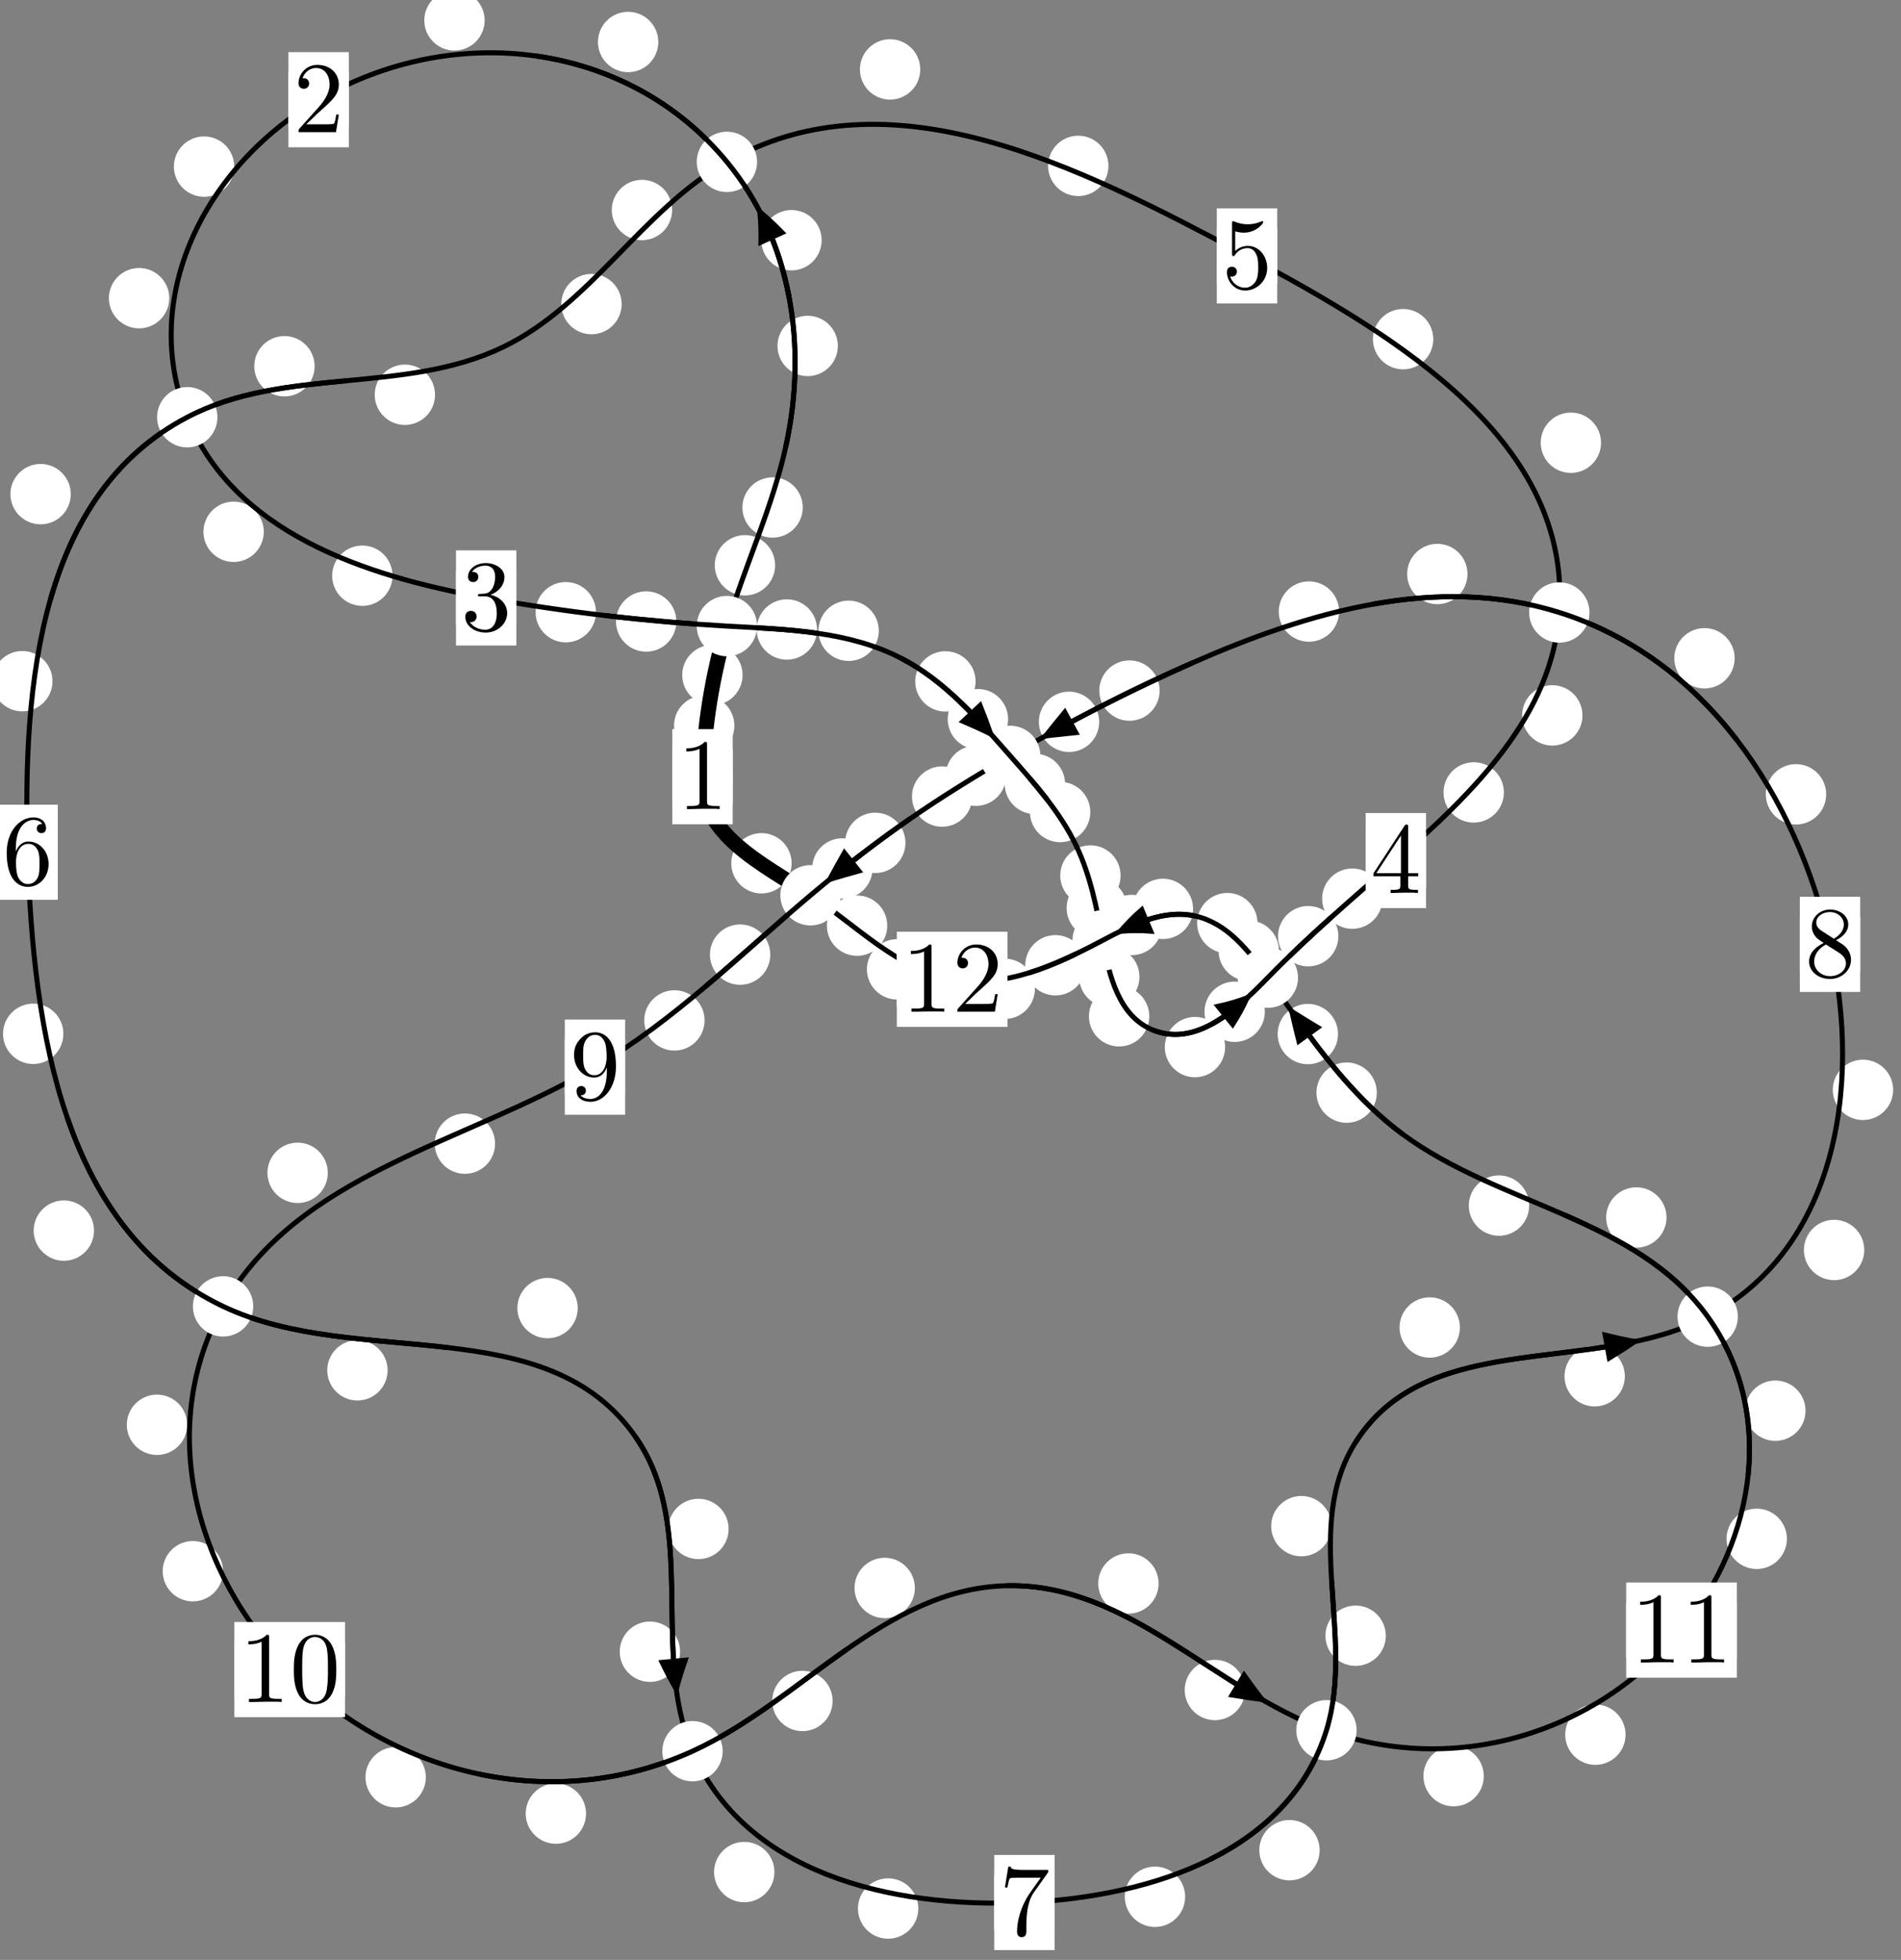 <?xml version="1.0"?>
<!-- Created by MetaPost 1.999 on 2021.07.06:0003 -->
<svg version="1.1" xmlns="http://www.w3.org/2000/svg" xmlns:xlink="http://www.w3.org/1999/xlink" width="188.293" height="194.082" viewBox="0 0 188.293 194.082">
<rect x="0" y="0" width="188.293" height="194.082" fill="#808080" stroke="none"/>
<!-- Original BoundingBox: -72.778107 -131.111343 115.514725 62.970749 -->
  <defs>
    <g transform="scale(0.01,0.01)" id="GLYPHcmr10_48">
      <path style="fill-rule: evenodd;" d="M460 -320C460 -400,455 -480,420 -554C374 -650,292 -666,250 -666C190 -666,117 -640,76 -547C44 -478,39 -400,39 -320C39 -245,43 -155,84 -79C127 2,200 22,249 22C303 22,379 1,423 -94C455 -163,460 -241,460 -320M249 -0C210 -0,151 -25,133 -121C122 -181,122 -273,122 -332C122 -396,122 -462,130 -516C149 -635,224 -644,249 -644C282 -644,348 -626,367 -527C377 -471,377 -395,377 -332C377 -257,377 -189,366 -125C351 -30,294 -0,249 -0"></path>
    </g>
    <g transform="scale(0.01,0.01)" id="GLYPHcmr10_49">
      <path style="fill-rule: evenodd;" d="M294 -640C294 -664,294 -666,271 -666C209 -602,121 -602,89 -602L89 -571C109 -571,168 -571,220 -597L220 -79C220 -43,217 -31,127 -31L95 -31L95 -0L257 -0L130 -3L217 -3L257 -3L297 -3L384 -3L419 -0L419 -31L387 -31C297 -31,294 -42,294 -79"></path>
    </g>
    <g transform="scale(0.01,0.01)" id="GLYPHcmr10_50">
      <path style="fill-rule: evenodd;" d="M127 -77L233 -180C389 -318,449 -372,449 -472C449 -586,359 -666,237 -666C124 -666,50 -574,50 -485C50 -429,100 -429,103 -429C120 -429,155 -441,155 -482C155 -508,137 -534,102 -534C94 -534,92 -534,89 -533C112 -598,166 -635,224 -635C315 -635,358 -554,358 -472C358 -392,308 -313,253 -251L61 -37C50 -26,50 -24,50 -0L421 -0L449 -174L424 -174C419 -144,412 -100,402 -85C395 -77,329 -77,307 -77"></path>
    </g>
    <g transform="scale(0.01,0.01)" id="GLYPHcmr10_51">
      <path style="fill-rule: evenodd;" d="M290 -352C372 -379,430 -449,430 -528C430 -610,342 -666,246 -666C145 -666,69 -606,69 -530C69 -497,91 -478,120 -478C151 -478,171 -500,171 -529C171 -579,124 -579,109 -579C140 -628,206 -641,242 -641C283 -641,338 -619,338 -529C338 -517,336 -459,310 -415C280 -367,246 -364,221 -363C213 -362,189 -360,182 -360C174 -359,167 -358,167 -348C167 -337,174 -337,191 -337L235 -337C317 -337,354 -269,354 -171C354 -35,285 -6,241 -6C198 -6,123 -23,88 -82C123 -77,154 -99,154 -137C154 -173,127 -193,98 -193C74 -193,42 -179,42 -135C42 -44,135 22,244 22C366 22,457 -69,457 -171C457 -253,394 -331,290 -352"></path>
    </g>
    <g transform="scale(0.01,0.01)" id="GLYPHcmr10_52">
      <path style="fill-rule: evenodd;" d="M294 -165L294 -78C294 -42,292 -31,218 -31L197 -31L197 -0L332 -0L238 -3L290 -3L332 -3L374 -3L427 -3L468 -0L468 -31L447 -31C373 -31,371 -42,371 -78L371 -165L471 -165L471 -196L371 -196L371 -651C371 -671,371 -677,355 -677C346 -677,343 -677,335 -665L28 -196L28 -165M300 -196L56 -196L300 -569"></path>
    </g>
    <g transform="scale(0.01,0.01)" id="GLYPHcmr10_53">
      <path style="fill-rule: evenodd;" d="M449 -201C449 -320,367 -420,259 -420C211 -420,168 -404,132 -369L132 -564C152 -558,185 -551,217 -551C340 -551,410 -642,410 -655C410 -661,407 -666,400 -666C399 -666,397 -666,392 -663C372 -654,323 -634,256 -634C216 -634,170 -641,123 -662C115 -665,113 -665,111 -665C101 -665,101 -657,101 -641L101 -345C101 -327,101 -319,115 -319C122 -319,124 -322,128 -328C139 -344,176 -398,257 -398C309 -398,334 -352,342 -334C358 -297,360 -258,360 -208C360 -173,360 -113,336 -71C312 -32,275 -6,229 -6C156 -6,99 -59,82 -118C85 -117,88 -116,99 -116C132 -116,149 -141,149 -165C149 -189,132 -214,99 -214C85 -214,50 -207,50 -161C50 -75,119 22,231 22C347 22,449 -74,449 -201"></path>
    </g>
    <g transform="scale(0.01,0.01)" id="GLYPHcmr10_54">
      <path style="fill-rule: evenodd;" d="M132 -328L132 -352C132 -605,256 -641,307 -641C331 -641,373 -635,395 -601C380 -601,340 -601,340 -556C340 -525,364 -510,386 -510C402 -510,432 -519,432 -558C432 -618,388 -666,305 -666C177 -666,42 -537,42 -316C42 -49,158 22,251 22C362 22,457 -72,457 -204C457 -331,368 -427,257 -427C189 -427,152 -376,132 -328M251 -6C188 -6,158 -66,152 -81C134 -128,134 -208,134 -226C134 -304,166 -404,256 -404C272 -404,318 -404,349 -342C367 -305,367 -254,367 -205C367 -157,367 -107,350 -71C320 -11,274 -6,251 -6"></path>
    </g>
    <g transform="scale(0.01,0.01)" id="GLYPHcmr10_55">
      <path style="fill-rule: evenodd;" d="M476 -609C485 -621,485 -623,485 -644L242 -644C120 -644,118 -657,114 -676L89 -676L56 -470L81 -470C84 -486,93 -549,106 -561C113 -567,191 -567,204 -567L411 -567C400 -551,321 -442,299 -409C209 -274,176 -135,176 -33C176 -23,176 22,222 22C268 22,268 -23,268 -33L268 -84C268 -139,271 -194,279 -248C283 -271,297 -357,341 -419"></path>
    </g>
    <g transform="scale(0.01,0.01)" id="GLYPHcmr10_56">
      <path style="fill-rule: evenodd;" d="M163 -457C117 -487,113 -521,113 -538C113 -599,178 -641,249 -641C322 -641,386 -589,386 -517C386 -460,347 -412,287 -377M309 -362C381 -399,430 -451,430 -517C430 -609,341 -666,250 -666C150 -666,69 -592,69 -499C69 -481,71 -436,113 -389C124 -377,161 -352,186 -335C128 -306,42 -250,42 -151C42 -45,144 22,249 22C362 22,457 -61,457 -168C457 -204,446 -249,408 -291C389 -312,373 -322,309 -362M209 -320L332 -242C360 -223,407 -193,407 -132C407 -58,332 -6,250 -6C164 -6,92 -68,92 -151C92 -209,124 -273,209 -320"></path>
    </g>
    <g transform="scale(0.01,0.01)" id="GLYPHcmr10_57">
      <path style="fill-rule: evenodd;" d="M367 -318L367 -286C367 -52,263 -6,205 -6C188 -6,134 -8,107 -42C151 -42,159 -71,159 -88C159 -119,135 -134,113 -134C97 -134,67 -125,67 -86C67 -19,121 22,206 22C335 22,457 -114,457 -329C457 -598,342 -666,253 -666C198 -666,149 -648,106 -603C65 -558,42 -516,42 -441C42 -316,130 -218,242 -218C303 -218,344 -260,367 -318M243 -241C227 -241,181 -241,150 -304C132 -341,132 -391,132 -440C132 -494,132 -541,153 -578C180 -628,218 -641,253 -641C299 -641,332 -607,349 -562C361 -530,365 -467,365 -421C365 -338,331 -241,243 -241"></path>
    </g>
  </defs>
  <path d="M72.738 71.86C72.738 71.067,72.423 70.307,71.863 69.746C71.302 69.186,70.542 68.871,69.749 68.871C68.957 68.871,68.196 69.186,67.636 69.746C67.076 70.307,66.761 71.067,66.761 71.86C66.761 72.652,67.076 73.413,67.636 73.973C68.196 74.534,68.957 74.848,69.749 74.848C70.542 74.848,71.302 74.534,71.863 73.973C72.423 73.413,72.738 72.652,72.738 71.86Z" style="fill: rgb(100%,100%,100%);stroke: none;"></path>
  <path d="M72.57 76.914C72.57 76.121,72.255 75.361,71.694 74.8C71.134 74.24,70.374 73.925,69.581 73.925C68.788 73.925,68.028 74.24,67.468 74.8C66.907 75.361,66.592 76.121,66.592 76.914C66.592 77.706,66.907 78.466,67.468 79.027C68.028 79.587,68.788 79.902,69.581 79.902C70.374 79.902,71.134 79.587,71.694 79.027C72.255 78.466,72.57 77.706,72.57 76.914Z" style="fill: rgb(100%,100%,100%);stroke: none;"></path>
  <path d="M76.775 55.978C76.775 55.186,76.46 54.425,75.899 53.865C75.339 53.305,74.579 52.99,73.786 52.99C72.993 52.99,72.233 53.305,71.673 53.865C71.112 54.425,70.797 55.186,70.797 55.978C70.797 56.771,71.112 57.531,71.673 58.092C72.233 58.652,72.993 58.967,73.786 58.967C74.579 58.967,75.339 58.652,75.899 58.092C76.46 57.531,76.775 56.771,76.775 55.978Z" style="fill: rgb(100%,100%,100%);stroke: none;"></path>
  <path d="M73.551 66.848C73.551 66.055,73.236 65.295,72.675 64.735C72.115 64.174,71.355 63.859,70.562 63.859C69.769 63.859,69.009 64.174,68.449 64.735C67.888 65.295,67.573 66.055,67.573 66.848C67.573 67.641,67.888 68.401,68.449 68.961C69.009 69.522,69.769 69.837,70.562 69.837C71.355 69.837,72.115 69.522,72.675 68.961C73.236 68.401,73.551 67.641,73.551 66.848Z" style="fill: rgb(100%,100%,100%);stroke: none;"></path>
  <path d="M82.988 34.258C82.988 33.465,82.673 32.705,82.113 32.144C81.552 31.584,80.792 31.269,79.999 31.269C79.207 31.269,78.447 31.584,77.886 32.144C77.326 32.705,77.011 33.465,77.011 34.258C77.011 35.05,77.326 35.81,77.886 36.371C78.447 36.931,79.207 37.246,79.999 37.246C80.792 37.246,81.552 36.931,82.113 36.371C82.673 35.81,82.988 35.05,82.988 34.258Z" style="fill: rgb(100%,100%,100%);stroke: none;"></path>
  <path d="M79.512 50.254C79.512 49.462,79.197 48.702,78.637 48.141C78.076 47.581,77.316 47.266,76.523 47.266C75.731 47.266,74.971 47.581,74.41 48.141C73.85 48.702,73.535 49.462,73.535 50.254C73.535 51.047,73.85 51.807,74.41 52.368C74.971 52.928,75.731 53.243,76.523 53.243C77.316 53.243,78.076 52.928,78.637 52.368C79.197 51.807,79.512 51.047,79.512 50.254Z" style="fill: rgb(100%,100%,100%);stroke: none;"></path>
  <path d="M65.204 4.159C65.204 3.366,64.889 2.606,64.329 2.046C63.768 1.485,63.008 1.17,62.215 1.17C61.423 1.17,60.662 1.485,60.102 2.046C59.541 2.606,59.226 3.366,59.226 4.159C59.226 4.952,59.541 5.712,60.102 6.272C60.662 6.833,61.423 7.148,62.215 7.148C63.008 7.148,63.768 6.833,64.329 6.272C64.889 5.712,65.204 4.952,65.204 4.159Z" style="fill: rgb(100%,100%,100%);stroke: none;"></path>
  <path d="M81.384 23.788C81.384 22.995,81.069 22.235,80.508 21.675C79.948 21.114,79.188 20.799,78.395 20.799C77.602 20.799,76.842 21.114,76.282 21.675C75.721 22.235,75.406 22.995,75.406 23.788C75.406 24.581,75.721 25.341,76.282 25.901C76.842 26.462,77.602 26.777,78.395 26.777C79.188 26.777,79.948 26.462,80.508 25.901C81.069 25.341,81.384 24.581,81.384 23.788Z" style="fill: rgb(100%,100%,100%);stroke: none;"></path>
  <path d="M23.202 16.498C23.202 15.706,22.887 14.945,22.326 14.385C21.766 13.824,21.006 13.51,20.213 13.51C19.42 13.51,18.66 13.824,18.1 14.385C17.539 14.945,17.224 15.706,17.224 16.498C17.224 17.291,17.539 18.051,18.1 18.612C18.66 19.172,19.42 19.487,20.213 19.487C21.006 19.487,21.766 19.172,22.326 18.612C22.887 18.051,23.202 17.291,23.202 16.498Z" style="fill: rgb(100%,100%,100%);stroke: none;"></path>
  <path d="M48.004 2.018C48.004 1.225,47.689 0.465,47.128 -0.095C46.568 -0.656,45.808 -0.971,45.015 -0.971C44.222 -0.971,43.462 -0.656,42.902 -0.095C42.341 0.465,42.026 1.225,42.026 2.018C42.026 2.811,42.341 3.571,42.902 4.131C43.462 4.692,44.222 5.007,45.015 5.007C45.808 5.007,46.568 4.692,47.128 4.131C47.689 3.571,48.004 2.811,48.004 2.018Z" style="fill: rgb(100%,100%,100%);stroke: none;"></path>
  <path d="M26.128 52.663C26.128 51.87,25.813 51.11,25.252 50.55C24.692 49.989,23.932 49.674,23.139 49.674C22.346 49.674,21.586 49.989,21.026 50.55C20.465 51.11,20.15 51.87,20.15 52.663C20.15 53.456,20.465 54.216,21.026 54.776C21.586 55.337,22.346 55.652,23.139 55.652C23.932 55.652,24.692 55.337,25.252 54.776C25.813 54.216,26.128 53.456,26.128 52.663Z" style="fill: rgb(100%,100%,100%);stroke: none;"></path>
  <path d="M16.765 29.527C16.765 28.734,16.45 27.974,15.889 27.414C15.329 26.853,14.569 26.538,13.776 26.538C12.983 26.538,12.223 26.853,11.663 27.414C11.102 27.974,10.787 28.734,10.787 29.527C10.787 30.32,11.102 31.08,11.663 31.641C12.223 32.201,12.983 32.516,13.776 32.516C14.569 32.516,15.329 32.201,15.889 31.641C16.45 31.08,16.765 30.32,16.765 29.527Z" style="fill: rgb(100%,100%,100%);stroke: none;"></path>
  <path d="M59.029 60.625C59.029 59.833,58.714 59.072,58.153 58.512C57.593 57.952,56.833 57.637,56.04 57.637C55.247 57.637,54.487 57.952,53.927 58.512C53.366 59.072,53.051 59.833,53.051 60.625C53.051 61.418,53.366 62.178,53.927 62.739C54.487 63.299,55.247 63.614,56.04 63.614C56.833 63.614,57.593 63.299,58.153 62.739C58.714 62.178,59.029 61.418,59.029 60.625Z" style="fill: rgb(100%,100%,100%);stroke: none;"></path>
  <path d="M38.878 57.011C38.878 56.219,38.563 55.459,38.002 54.898C37.442 54.338,36.681 54.023,35.889 54.023C35.096 54.023,34.336 54.338,33.775 54.898C33.215 55.459,32.9 56.219,32.9 57.011C32.9 57.804,33.215 58.564,33.775 59.125C34.336 59.685,35.096 60,35.889 60C36.681 60,37.442 59.685,38.002 59.125C38.563 58.564,38.878 57.804,38.878 57.011Z" style="fill: rgb(100%,100%,100%);stroke: none;"></path>
  <path d="M80.929 62.337C80.929 61.544,80.614 60.784,80.054 60.224C79.493 59.663,78.733 59.348,77.94 59.348C77.148 59.348,76.388 59.663,75.827 60.224C75.267 60.784,74.952 61.544,74.952 62.337C74.952 63.13,75.267 63.89,75.827 64.45C76.388 65.011,77.148 65.326,77.94 65.326C78.733 65.326,79.493 65.011,80.054 64.45C80.614 63.89,80.929 63.13,80.929 62.337Z" style="fill: rgb(100%,100%,100%);stroke: none;"></path>
  <path d="M66.992 61.547C66.992 60.754,66.677 59.994,66.117 59.433C65.556 58.873,64.796 58.558,64.004 58.558C63.211 58.558,62.451 58.873,61.89 59.433C61.33 59.994,61.015 60.754,61.015 61.547C61.015 62.339,61.33 63.099,61.89 63.66C62.451 64.22,63.211 64.535,64.004 64.535C64.796 64.535,65.556 64.22,66.117 63.66C66.677 63.099,66.992 62.339,66.992 61.547Z" style="fill: rgb(100%,100%,100%);stroke: none;"></path>
  <path d="M96.632 67.477C96.632 66.685,96.317 65.925,95.756 65.364C95.196 64.804,94.436 64.489,93.643 64.489C92.85 64.489,92.09 64.804,91.53 65.364C90.969 65.925,90.654 66.685,90.654 67.477C90.654 68.27,90.969 69.03,91.53 69.591C92.09 70.151,92.85 70.466,93.643 70.466C94.436 70.466,95.196 70.151,95.756 69.591C96.317 69.03,96.632 68.27,96.632 67.477Z" style="fill: rgb(100%,100%,100%);stroke: none;"></path>
  <path d="M87.045 62.464C87.045 61.671,86.73 60.911,86.17 60.35C85.609 59.79,84.849 59.475,84.056 59.475C83.264 59.475,82.504 59.79,81.943 60.35C81.383 60.911,81.068 61.671,81.068 62.464C81.068 63.256,81.383 64.017,81.943 64.577C82.504 65.137,83.264 65.452,84.056 65.452C84.849 65.452,85.609 65.137,86.17 64.577C86.73 64.017,87.045 63.256,87.045 62.464Z" style="fill: rgb(100%,100%,100%);stroke: none;"></path>
  <path d="M105.494 77.63C105.494 76.838,105.179 76.077,104.619 75.517C104.058 74.956,103.298 74.642,102.505 74.642C101.713 74.642,100.952 74.956,100.392 75.517C99.831 76.077,99.517 76.838,99.517 77.63C99.517 78.423,99.831 79.183,100.392 79.744C100.952 80.304,101.713 80.619,102.505 80.619C103.298 80.619,104.058 80.304,104.619 79.744C105.179 79.183,105.494 78.423,105.494 77.63Z" style="fill: rgb(100%,100%,100%);stroke: none;"></path>
  <path d="M99.85 71.218C99.85 70.425,99.535 69.665,98.974 69.104C98.414 68.544,97.654 68.229,96.861 68.229C96.068 68.229,95.308 68.544,94.748 69.104C94.187 69.665,93.872 70.425,93.872 71.218C93.872 72.01,94.187 72.77,94.748 73.331C95.308 73.891,96.068 74.206,96.861 74.206C97.654 74.206,98.414 73.891,98.974 73.331C99.535 72.77,99.85 72.01,99.85 71.218Z" style="fill: rgb(100%,100%,100%);stroke: none;"></path>
  <path d="M110.994 86.698C110.994 85.905,110.679 85.145,110.118 84.584C109.558 84.024,108.798 83.709,108.005 83.709C107.212 83.709,106.452 84.024,105.892 84.584C105.331 85.145,105.016 85.905,105.016 86.698C105.016 87.49,105.331 88.25,105.892 88.811C106.452 89.371,107.212 89.686,108.005 89.686C108.798 89.686,109.558 89.371,110.118 88.811C110.679 88.25,110.994 87.49,110.994 86.698Z" style="fill: rgb(100%,100%,100%);stroke: none;"></path>
  <path d="M107.993 80.414C107.993 79.621,107.679 78.861,107.118 78.3C106.558 77.74,105.797 77.425,105.005 77.425C104.212 77.425,103.452 77.74,102.891 78.3C102.331 78.861,102.016 79.621,102.016 80.414C102.016 81.206,102.331 81.966,102.891 82.527C103.452 83.087,104.212 83.402,105.005 83.402C105.797 83.402,106.558 83.087,107.118 82.527C107.679 81.966,107.993 81.206,107.993 80.414Z" style="fill: rgb(100%,100%,100%);stroke: none;"></path>
  <path d="M112.862 96.736C112.862 95.944,112.547 95.183,111.987 94.623C111.426 94.063,110.666 93.748,109.874 93.748C109.081 93.748,108.321 94.063,107.76 94.623C107.2 95.183,106.885 95.944,106.885 96.736C106.885 97.529,107.2 98.289,107.76 98.85C108.321 99.41,109.081 99.725,109.874 99.725C110.666 99.725,111.426 99.41,111.987 98.85C112.547 98.289,112.862 97.529,112.862 96.736Z" style="fill: rgb(100%,100%,100%);stroke: none;"></path>
  <path d="M111.624 89.919C111.624 89.126,111.309 88.366,110.749 87.806C110.188 87.245,109.428 86.93,108.635 86.93C107.843 86.93,107.083 87.245,106.522 87.806C105.962 88.366,105.647 89.126,105.647 89.919C105.647 90.712,105.962 91.472,106.522 92.032C107.083 92.593,107.843 92.908,108.635 92.908C109.428 92.908,110.188 92.593,110.749 92.032C111.309 91.472,111.624 90.712,111.624 89.919Z" style="fill: rgb(100%,100%,100%);stroke: none;"></path>
  <path d="M121.349 103.691C121.349 102.898,121.034 102.138,120.474 101.578C119.914 101.017,119.153 100.702,118.361 100.702C117.568 100.702,116.808 101.017,116.247 101.578C115.687 102.138,115.372 102.898,115.372 103.691C115.372 104.484,115.687 105.244,116.247 105.804C116.808 106.365,117.568 106.68,118.361 106.68C119.153 106.68,119.914 106.365,120.474 105.804C121.034 105.244,121.349 104.484,121.349 103.691Z" style="fill: rgb(100%,100%,100%);stroke: none;"></path>
  <path d="M113.837 100.641C113.837 99.848,113.522 99.088,112.961 98.528C112.401 97.967,111.641 97.652,110.848 97.652C110.055 97.652,109.295 97.967,108.735 98.528C108.174 99.088,107.859 99.848,107.859 100.641C107.859 101.434,108.174 102.194,108.735 102.754C109.295 103.315,110.055 103.63,110.848 103.63C111.641 103.63,112.401 103.315,112.961 102.754C113.522 102.194,113.837 101.434,113.837 100.641Z" style="fill: rgb(100%,100%,100%);stroke: none;"></path>
  <path d="M132.565 92.708C132.565 91.916,132.25 91.156,131.689 90.595C131.129 90.035,130.369 89.72,129.576 89.72C128.783 89.72,128.023 90.035,127.463 90.595C126.902 91.156,126.587 91.916,126.587 92.708C126.587 93.501,126.902 94.261,127.463 94.822C128.023 95.382,128.783 95.697,129.576 95.697C130.369 95.697,131.129 95.382,131.689 94.822C132.25 94.261,132.565 93.501,132.565 92.708Z" style="fill: rgb(100%,100%,100%);stroke: none;"></path>
  <path d="M125.28 100.193C125.28 99.4,124.965 98.64,124.405 98.079C123.844 97.519,123.084 97.204,122.292 97.204C121.499 97.204,120.739 97.519,120.178 98.079C119.618 98.64,119.303 99.4,119.303 100.193C119.303 100.985,119.618 101.745,120.178 102.306C120.739 102.866,121.499 103.181,122.292 103.181C123.084 103.181,123.844 102.866,124.405 102.306C124.965 101.745,125.28 100.985,125.28 100.193Z" style="fill: rgb(100%,100%,100%);stroke: none;"></path>
  <path d="M148.959 78.471C148.959 77.678,148.644 76.918,148.083 76.358C147.523 75.797,146.762 75.482,145.97 75.482C145.177 75.482,144.417 75.797,143.856 76.358C143.296 76.918,142.981 77.678,142.981 78.471C142.981 79.264,143.296 80.024,143.856 80.584C144.417 81.145,145.177 81.46,145.97 81.46C146.762 81.46,147.523 81.145,148.083 80.584C148.644 80.024,148.959 79.264,148.959 78.471Z" style="fill: rgb(100%,100%,100%);stroke: none;"></path>
  <path d="M136.933 88.991C136.933 88.199,136.619 87.438,136.058 86.878C135.498 86.318,134.737 86.003,133.945 86.003C133.152 86.003,132.392 86.318,131.831 86.878C131.271 87.438,130.956 88.199,130.956 88.991C130.956 89.784,131.271 90.544,131.831 91.105C132.392 91.665,133.152 91.98,133.945 91.98C134.737 91.98,135.498 91.665,136.058 91.105C136.619 90.544,136.933 89.784,136.933 88.991Z" style="fill: rgb(100%,100%,100%);stroke: none;"></path>
  <path d="M158.582 43.843C158.582 43.05,158.267 42.29,157.707 41.729C157.146 41.169,156.386 40.854,155.594 40.854C154.801 40.854,154.041 41.169,153.48 41.729C152.92 42.29,152.605 43.05,152.605 43.843C152.605 44.635,152.92 45.396,153.48 45.956C154.041 46.517,154.801 46.832,155.594 46.832C156.386 46.832,157.146 46.517,157.707 45.956C158.267 45.396,158.582 44.635,158.582 43.843Z" style="fill: rgb(100%,100%,100%);stroke: none;"></path>
  <path d="M156.745 70.844C156.745 70.051,156.43 69.291,155.87 68.73C155.309 68.17,154.549 67.855,153.756 67.855C152.964 67.855,152.203 68.17,151.643 68.73C151.082 69.291,150.768 70.051,150.768 70.844C150.768 71.636,151.082 72.397,151.643 72.957C152.203 73.518,152.964 73.832,153.756 73.832C154.549 73.832,155.309 73.518,155.87 72.957C156.43 72.397,156.745 71.636,156.745 70.844Z" style="fill: rgb(100%,100%,100%);stroke: none;"></path>
  <path d="M109.79 16.427C109.79 15.635,109.475 14.874,108.915 14.314C108.354 13.753,107.594 13.439,106.802 13.439C106.009 13.439,105.249 13.753,104.688 14.314C104.128 14.874,103.813 15.635,103.813 16.427C103.813 17.22,104.128 17.98,104.688 18.541C105.249 19.101,106.009 19.416,106.802 19.416C107.594 19.416,108.354 19.101,108.915 18.541C109.475 17.98,109.79 17.22,109.79 16.427Z" style="fill: rgb(100%,100%,100%);stroke: none;"></path>
  <path d="M141.965 33.587C141.965 32.794,141.65 32.034,141.09 31.474C140.529 30.913,139.769 30.598,138.977 30.598C138.184 30.598,137.424 30.913,136.863 31.474C136.303 32.034,135.988 32.794,135.988 33.587C135.988 34.38,136.303 35.14,136.863 35.7C137.424 36.261,138.184 36.576,138.977 36.576C139.769 36.576,140.529 36.261,141.09 35.7C141.65 35.14,141.965 34.38,141.965 33.587Z" style="fill: rgb(100%,100%,100%);stroke: none;"></path>
  <path d="M66.573 20.797C66.573 20.004,66.258 19.244,65.697 18.683C65.137 18.123,64.377 17.808,63.584 17.808C62.791 17.808,62.031 18.123,61.471 18.683C60.91 19.244,60.595 20.004,60.595 20.797C60.595 21.589,60.91 22.35,61.471 22.91C62.031 23.471,62.791 23.786,63.584 23.786C64.377 23.786,65.137 23.471,65.697 22.91C66.258 22.35,66.573 21.589,66.573 20.797Z" style="fill: rgb(100%,100%,100%);stroke: none;"></path>
  <path d="M91.151 6.875C91.151 6.082,90.836 5.322,90.275 4.761C89.715 4.201,88.955 3.886,88.162 3.886C87.369 3.886,86.609 4.201,86.049 4.761C85.488 5.322,85.173 6.082,85.173 6.875C85.173 7.667,85.488 8.428,86.049 8.988C86.609 9.548,87.369 9.863,88.162 9.863C88.955 9.863,89.715 9.548,90.275 8.988C90.836 8.428,91.151 7.667,91.151 6.875Z" style="fill: rgb(100%,100%,100%);stroke: none;"></path>
  <path d="M43.091 39.093C43.091 38.3,42.776 37.54,42.216 36.979C41.655 36.419,40.895 36.104,40.103 36.104C39.31 36.104,38.55 36.419,37.989 36.979C37.429 37.54,37.114 38.3,37.114 39.093C37.114 39.885,37.429 40.646,37.989 41.206C38.55 41.766,39.31 42.081,40.103 42.081C40.895 42.081,41.655 41.766,42.216 41.206C42.776 40.646,43.091 39.885,43.091 39.093Z" style="fill: rgb(100%,100%,100%);stroke: none;"></path>
  <path d="M61.575 30.114C61.575 29.322,61.26 28.561,60.7 28.001C60.139 27.44,59.379 27.125,58.587 27.125C57.794 27.125,57.034 27.44,56.473 28.001C55.913 28.561,55.598 29.322,55.598 30.114C55.598 30.907,55.913 31.667,56.473 32.228C57.034 32.788,57.794 33.103,58.587 33.103C59.379 33.103,60.139 32.788,60.7 32.228C61.26 31.667,61.575 30.907,61.575 30.114Z" style="fill: rgb(100%,100%,100%);stroke: none;"></path>
  <path d="M7.01 48.934C7.01 48.141,6.695 47.381,6.134 46.82C5.574 46.26,4.814 45.945,4.021 45.945C3.228 45.945,2.468 46.26,1.908 46.82C1.347 47.381,1.032 48.141,1.032 48.934C1.032 49.726,1.347 50.487,1.908 51.047C2.468 51.608,3.228 51.922,4.021 51.922C4.814 51.922,5.574 51.608,6.134 51.047C6.695 50.487,7.01 49.726,7.01 48.934Z" style="fill: rgb(100%,100%,100%);stroke: none;"></path>
  <path d="M31.163 36.267C31.163 35.475,30.848 34.714,30.288 34.154C29.727 33.593,28.967 33.279,28.175 33.279C27.382 33.279,26.622 33.593,26.061 34.154C25.501 34.714,25.186 35.475,25.186 36.267C25.186 37.06,25.501 37.82,26.061 38.381C26.622 38.941,27.382 39.256,28.175 39.256C28.967 39.256,29.727 38.941,30.288 38.381C30.848 37.82,31.163 37.06,31.163 36.267Z" style="fill: rgb(100%,100%,100%);stroke: none;"></path>
  <path d="M6.277 102.376C6.277 101.583,5.962 100.823,5.402 100.263C4.842 99.702,4.081 99.387,3.289 99.387C2.496 99.387,1.736 99.702,1.175 100.263C0.615 100.823,0.3 101.583,0.3 102.376C0.3 103.169,0.615 103.929,1.175 104.489C1.736 105.05,2.496 105.365,3.289 105.365C4.081 105.365,4.842 105.05,5.402 104.489C5.962 103.929,6.277 103.169,6.277 102.376Z" style="fill: rgb(100%,100%,100%);stroke: none;"></path>
  <path d="M5.199 67.458C5.199 66.665,4.884 65.905,4.324 65.344C3.763 64.784,3.003 64.469,2.211 64.469C1.418 64.469,0.658 64.784,0.097 65.344C-0.463 65.905,-0.778 66.665,-0.778 67.458C-0.778 68.25,-0.463 69.01,0.097 69.571C0.658 70.131,1.418 70.446,2.211 70.446C3.003 70.446,3.763 70.131,4.324 69.571C4.884 69.01,5.199 68.25,5.199 67.458Z" style="fill: rgb(100%,100%,100%);stroke: none;"></path>
  <path d="M38.392 135.698C38.392 134.905,38.077 134.145,37.516 133.585C36.956 133.024,36.196 132.709,35.403 132.709C34.61 132.709,33.85 133.024,33.29 133.585C32.729 134.145,32.414 134.905,32.414 135.698C32.414 136.491,32.729 137.251,33.29 137.811C33.85 138.372,34.61 138.687,35.403 138.687C36.196 138.687,36.956 138.372,37.516 137.811C38.077 137.251,38.392 136.491,38.392 135.698Z" style="fill: rgb(100%,100%,100%);stroke: none;"></path>
  <path d="M9.313 121.862C9.313 121.07,8.998 120.309,8.437 119.749C7.877 119.189,7.117 118.874,6.324 118.874C5.531 118.874,4.771 119.189,4.211 119.749C3.65 120.309,3.335 121.07,3.335 121.862C3.335 122.655,3.65 123.415,4.211 123.976C4.771 124.536,5.531 124.851,6.324 124.851C7.117 124.851,7.877 124.536,8.437 123.976C8.998 123.415,9.313 122.655,9.313 121.862Z" style="fill: rgb(100%,100%,100%);stroke: none;"></path>
  <path d="M72.17 151.406C72.17 150.614,71.855 149.854,71.295 149.293C70.734 148.733,69.974 148.418,69.181 148.418C68.389 148.418,67.628 148.733,67.068 149.293C66.507 149.854,66.193 150.614,66.193 151.406C66.193 152.199,66.507 152.959,67.068 153.52C67.628 154.08,68.389 154.395,69.181 154.395C69.974 154.395,70.734 154.08,71.295 153.52C71.855 152.959,72.17 152.199,72.17 151.406Z" style="fill: rgb(100%,100%,100%);stroke: none;"></path>
  <path d="M57.223 129.537C57.223 128.745,56.908 127.985,56.348 127.424C55.787 126.864,55.027 126.549,54.234 126.549C53.442 126.549,52.682 126.864,52.121 127.424C51.561 127.985,51.246 128.745,51.246 129.537C51.246 130.33,51.561 131.09,52.121 131.651C52.682 132.211,53.442 132.526,54.234 132.526C55.027 132.526,55.787 132.211,56.348 131.651C56.908 131.09,57.223 130.33,57.223 129.537Z" style="fill: rgb(100%,100%,100%);stroke: none;"></path>
  <path d="M76.707 185.385C76.707 184.592,76.392 183.832,75.831 183.271C75.271 182.711,74.511 182.396,73.718 182.396C72.925 182.396,72.165 182.711,71.605 183.271C71.044 183.832,70.729 184.592,70.729 185.385C70.729 186.177,71.044 186.937,71.605 187.498C72.165 188.058,72.925 188.373,73.718 188.373C74.511 188.373,75.271 188.058,75.831 187.498C76.392 186.937,76.707 186.177,76.707 185.385Z" style="fill: rgb(100%,100%,100%);stroke: none;"></path>
  <path d="M67.362 163.564C67.362 162.771,67.047 162.011,66.487 161.451C65.926 160.89,65.166 160.575,64.373 160.575C63.581 160.575,62.821 160.89,62.26 161.451C61.7 162.011,61.385 162.771,61.385 163.564C61.385 164.357,61.7 165.117,62.26 165.677C62.821 166.238,63.581 166.553,64.373 166.553C65.166 166.553,65.926 166.238,66.487 165.677C67.047 165.117,67.362 164.357,67.362 163.564Z" style="fill: rgb(100%,100%,100%);stroke: none;"></path>
  <path d="M117.388 187.832C117.388 187.04,117.073 186.28,116.513 185.719C115.952 185.159,115.192 184.844,114.4 184.844C113.607 184.844,112.847 185.159,112.286 185.719C111.726 186.28,111.411 187.04,111.411 187.832C111.411 188.625,111.726 189.385,112.286 189.946C112.847 190.506,113.607 190.821,114.4 190.821C115.192 190.821,115.952 190.506,116.513 189.946C117.073 189.385,117.388 188.625,117.388 187.832Z" style="fill: rgb(100%,100%,100%);stroke: none;"></path>
  <path d="M90.956 188.995C90.956 188.202,90.641 187.442,90.081 186.882C89.52 186.321,88.76 186.006,87.968 186.006C87.175 186.006,86.415 186.321,85.854 186.882C85.294 187.442,84.979 188.202,84.979 188.995C84.979 189.788,85.294 190.548,85.854 191.108C86.415 191.669,87.175 191.984,87.968 191.984C88.76 191.984,89.52 191.669,90.081 191.108C90.641 190.548,90.956 189.788,90.956 188.995Z" style="fill: rgb(100%,100%,100%);stroke: none;"></path>
  <path d="M137.262 161.981C137.262 161.189,136.947 160.429,136.386 159.868C135.826 159.308,135.066 158.993,134.273 158.993C133.48 158.993,132.72 159.308,132.16 159.868C131.599 160.429,131.284 161.189,131.284 161.981C131.284 162.774,131.599 163.534,132.16 164.095C132.72 164.655,133.48 164.97,134.273 164.97C135.066 164.97,135.826 164.655,136.386 164.095C136.947 163.534,137.262 162.774,137.262 161.981Z" style="fill: rgb(100%,100%,100%);stroke: none;"></path>
  <path d="M130.711 183.218C130.711 182.425,130.396 181.665,129.836 181.105C129.275 180.544,128.515 180.229,127.722 180.229C126.93 180.229,126.17 180.544,125.609 181.105C125.049 181.665,124.734 182.425,124.734 183.218C124.734 184.011,125.049 184.771,125.609 185.331C126.17 185.892,126.93 186.207,127.722 186.207C128.515 186.207,129.275 185.892,129.836 185.331C130.396 184.771,130.711 184.011,130.711 183.218Z" style="fill: rgb(100%,100%,100%);stroke: none;"></path>
  <path d="M144.601 131.458C144.601 130.665,144.286 129.905,143.726 129.344C143.165 128.784,142.405 128.469,141.612 128.469C140.82 128.469,140.06 128.784,139.499 129.344C138.939 129.905,138.624 130.665,138.624 131.458C138.624 132.25,138.939 133.011,139.499 133.571C140.06 134.132,140.82 134.446,141.612 134.446C142.405 134.446,143.165 134.132,143.726 133.571C144.286 133.011,144.601 132.25,144.601 131.458Z" style="fill: rgb(100%,100%,100%);stroke: none;"></path>
  <path d="M131.887 151.129C131.887 150.337,131.572 149.577,131.011 149.016C130.451 148.456,129.691 148.141,128.898 148.141C128.105 148.141,127.345 148.456,126.785 149.016C126.224 149.577,125.909 150.337,125.909 151.129C125.909 151.922,126.224 152.682,126.785 153.243C127.345 153.803,128.105 154.118,128.898 154.118C129.691 154.118,130.451 153.803,131.011 153.243C131.572 152.682,131.887 151.922,131.887 151.129Z" style="fill: rgb(100%,100%,100%);stroke: none;"></path>
  <path d="M184.654 123.782C184.654 122.989,184.339 122.229,183.778 121.668C183.218 121.108,182.458 120.793,181.665 120.793C180.872 120.793,180.112 121.108,179.551 121.668C178.991 122.229,178.676 122.989,178.676 123.782C178.676 124.574,178.991 125.334,179.551 125.895C180.112 126.455,180.872 126.77,181.665 126.77C182.458 126.77,183.218 126.455,183.778 125.895C184.339 125.334,184.654 124.574,184.654 123.782Z" style="fill: rgb(100%,100%,100%);stroke: none;"></path>
  <path d="M160.941 136.287C160.941 135.494,160.626 134.734,160.065 134.174C159.505 133.613,158.745 133.298,157.952 133.298C157.159 133.298,156.399 133.613,155.839 134.174C155.278 134.734,154.963 135.494,154.963 136.287C154.963 137.08,155.278 137.84,155.839 138.4C156.399 138.961,157.159 139.276,157.952 139.276C158.745 139.276,159.505 138.961,160.065 138.4C160.626 137.84,160.941 137.08,160.941 136.287Z" style="fill: rgb(100%,100%,100%);stroke: none;"></path>
  <path d="M180.882 78.659C180.882 77.866,180.567 77.106,180.007 76.546C179.446 75.985,178.686 75.67,177.894 75.67C177.101 75.67,176.341 75.985,175.78 76.546C175.22 77.106,174.905 77.866,174.905 78.659C174.905 79.452,175.22 80.212,175.78 80.772C176.341 81.333,177.101 81.648,177.894 81.648C178.686 81.648,179.446 81.333,180.007 80.772C180.567 80.212,180.882 79.452,180.882 78.659Z" style="fill: rgb(100%,100%,100%);stroke: none;"></path>
  <path d="M187.515 107.924C187.515 107.132,187.2 106.371,186.639 105.811C186.079 105.251,185.319 104.936,184.526 104.936C183.733 104.936,182.973 105.251,182.413 105.811C181.852 106.371,181.537 107.132,181.537 107.924C181.537 108.717,181.852 109.477,182.413 110.038C182.973 110.598,183.733 110.913,184.526 110.913C185.319 110.913,186.079 110.598,186.639 110.038C187.2 109.477,187.515 108.717,187.515 107.924Z" style="fill: rgb(100%,100%,100%);stroke: none;"></path>
  <path d="M145.354 56.842C145.354 56.049,145.039 55.289,144.478 54.729C143.918 54.168,143.158 53.853,142.365 53.853C141.572 53.853,140.812 54.168,140.252 54.729C139.691 55.289,139.376 56.049,139.376 56.842C139.376 57.635,139.691 58.395,140.252 58.955C140.812 59.516,141.572 59.831,142.365 59.831C143.158 59.831,143.918 59.516,144.478 58.955C145.039 58.395,145.354 57.635,145.354 56.842Z" style="fill: rgb(100%,100%,100%);stroke: none;"></path>
  <path d="M171.817 65.187C171.817 64.394,171.502 63.634,170.941 63.074C170.381 62.513,169.621 62.198,168.828 62.198C168.035 62.198,167.275 62.513,166.715 63.074C166.154 63.634,165.839 64.394,165.839 65.187C165.839 65.98,166.154 66.74,166.715 67.3C167.275 67.861,168.035 68.176,168.828 68.176C169.621 68.176,170.381 67.861,170.941 67.3C171.502 66.74,171.817 65.98,171.817 65.187Z" style="fill: rgb(100%,100%,100%);stroke: none;"></path>
  <path d="M114.863 68.387C114.863 67.594,114.548 66.834,113.987 66.273C113.427 65.713,112.667 65.398,111.874 65.398C111.081 65.398,110.321 65.713,109.761 66.273C109.2 66.834,108.885 67.594,108.885 68.387C108.885 69.18,109.2 69.94,109.761 70.5C110.321 71.061,111.081 71.376,111.874 71.376C112.667 71.376,113.427 71.061,113.987 70.5C114.548 69.94,114.863 69.18,114.863 68.387Z" style="fill: rgb(100%,100%,100%);stroke: none;"></path>
  <path d="M132.636 60.56C132.636 59.768,132.321 59.007,131.761 58.447C131.2 57.886,130.44 57.571,129.648 57.571C128.855 57.571,128.095 57.886,127.534 58.447C126.974 59.007,126.659 59.768,126.659 60.56C126.659 61.353,126.974 62.113,127.534 62.674C128.095 63.234,128.855 63.549,129.648 63.549C130.44 63.549,131.2 63.234,131.761 62.674C132.321 62.113,132.636 61.353,132.636 60.56Z" style="fill: rgb(100%,100%,100%);stroke: none;"></path>
  <path d="M99.65 76.82C99.65 76.027,99.336 75.267,98.775 74.707C98.215 74.146,97.454 73.831,96.662 73.831C95.869 73.831,95.109 74.146,94.548 74.707C93.988 75.267,93.673 76.027,93.673 76.82C93.673 77.613,93.988 78.373,94.548 78.933C95.109 79.494,95.869 79.809,96.662 79.809C97.454 79.809,98.215 79.494,98.775 78.933C99.336 78.373,99.65 77.613,99.65 76.82Z" style="fill: rgb(100%,100%,100%);stroke: none;"></path>
  <path d="M108.876 71.48C108.876 70.687,108.561 69.927,108.001 69.366C107.44 68.806,106.68 68.491,105.888 68.491C105.095 68.491,104.335 68.806,103.774 69.366C103.214 69.927,102.899 70.687,102.899 71.48C102.899 72.272,103.214 73.033,103.774 73.593C104.335 74.154,105.095 74.468,105.888 74.468C106.68 74.468,107.44 74.154,108.001 73.593C108.561 73.033,108.876 72.272,108.876 71.48Z" style="fill: rgb(100%,100%,100%);stroke: none;"></path>
  <path d="M89.684 83.465C89.684 82.672,89.369 81.912,88.808 81.351C88.248 80.791,87.488 80.476,86.695 80.476C85.902 80.476,85.142 80.791,84.582 81.351C84.021 81.912,83.706 82.672,83.706 83.465C83.706 84.257,84.021 85.018,84.582 85.578C85.142 86.139,85.902 86.454,86.695 86.454C87.488 86.454,88.248 86.139,88.808 85.578C89.369 85.018,89.684 84.257,89.684 83.465Z" style="fill: rgb(100%,100%,100%);stroke: none;"></path>
  <path d="M96.306 78.882C96.306 78.089,95.991 77.329,95.431 76.769C94.87 76.208,94.11 75.893,93.318 75.893C92.525 75.893,91.765 76.208,91.204 76.769C90.644 77.329,90.329 78.089,90.329 78.882C90.329 79.675,90.644 80.435,91.204 80.995C91.765 81.556,92.525 81.871,93.318 81.871C94.11 81.871,94.87 81.556,95.431 80.995C95.991 80.435,96.306 79.675,96.306 78.882Z" style="fill: rgb(100%,100%,100%);stroke: none;"></path>
  <path d="M76.295 94.534C76.295 93.741,75.98 92.981,75.42 92.42C74.859 91.86,74.099 91.545,73.306 91.545C72.514 91.545,71.753 91.86,71.193 92.42C70.632 92.981,70.318 93.741,70.318 94.534C70.318 95.326,70.632 96.087,71.193 96.647C71.753 97.207,72.514 97.522,73.306 97.522C74.099 97.522,74.859 97.207,75.42 96.647C75.98 96.087,76.295 95.326,76.295 94.534Z" style="fill: rgb(100%,100%,100%);stroke: none;"></path>
  <path d="M86.424 85.999C86.424 85.206,86.109 84.446,85.549 83.885C84.988 83.325,84.228 83.01,83.435 83.01C82.643 83.01,81.883 83.325,81.322 83.885C80.762 84.446,80.447 85.206,80.447 85.999C80.447 86.791,80.762 87.551,81.322 88.112C81.883 88.672,82.643 88.987,83.435 88.987C84.228 88.987,84.988 88.672,85.549 88.112C86.109 87.551,86.424 86.791,86.424 85.999Z" style="fill: rgb(100%,100%,100%);stroke: none;"></path>
  <path d="M49.038 113.252C49.038 112.459,48.723 111.699,48.162 111.138C47.602 110.578,46.842 110.263,46.049 110.263C45.256 110.263,44.496 110.578,43.936 111.138C43.375 111.699,43.06 112.459,43.06 113.252C43.06 114.044,43.375 114.804,43.936 115.365C44.496 115.925,45.256 116.24,46.049 116.24C46.842 116.24,47.602 115.925,48.162 115.365C48.723 114.804,49.038 114.044,49.038 113.252Z" style="fill: rgb(100%,100%,100%);stroke: none;"></path>
  <path d="M69.789 101.049C69.789 100.256,69.475 99.496,68.914 98.935C68.354 98.375,67.593 98.06,66.801 98.06C66.008 98.06,65.248 98.375,64.687 98.935C64.127 99.496,63.812 100.256,63.812 101.049C63.812 101.841,64.127 102.602,64.687 103.162C65.248 103.723,66.008 104.037,66.801 104.037C67.593 104.037,68.354 103.723,68.914 103.162C69.475 102.602,69.789 101.841,69.789 101.049Z" style="fill: rgb(100%,100%,100%);stroke: none;"></path>
  <path d="M18.538 141.092C18.538 140.3,18.223 139.539,17.663 138.979C17.103 138.418,16.342 138.103,15.55 138.103C14.757 138.103,13.997 138.418,13.436 138.979C12.876 139.539,12.561 140.3,12.561 141.092C12.561 141.885,12.876 142.645,13.436 143.206C13.997 143.766,14.757 144.081,15.55 144.081C16.342 144.081,17.103 143.766,17.663 143.206C18.223 142.645,18.538 141.885,18.538 141.092Z" style="fill: rgb(100%,100%,100%);stroke: none;"></path>
  <path d="M32.467 116.142C32.467 115.349,32.153 114.589,31.592 114.029C31.032 113.468,30.271 113.153,29.479 113.153C28.686 113.153,27.926 113.468,27.365 114.029C26.805 114.589,26.49 115.349,26.49 116.142C26.49 116.935,26.805 117.695,27.365 118.255C27.926 118.816,28.686 119.131,29.479 119.131C30.271 119.131,31.032 118.816,31.592 118.255C32.153 117.695,32.467 116.935,32.467 116.142Z" style="fill: rgb(100%,100%,100%);stroke: none;"></path>
  <path d="M42.178 175.996C42.178 175.203,41.863 174.443,41.303 173.883C40.742 173.322,39.982 173.007,39.189 173.007C38.397 173.007,37.636 173.322,37.076 173.883C36.515 174.443,36.2 175.203,36.2 175.996C36.2 176.789,36.515 177.549,37.076 178.109C37.636 178.67,38.397 178.985,39.189 178.985C39.982 178.985,40.742 178.67,41.303 178.109C41.863 177.549,42.178 176.789,42.178 175.996Z" style="fill: rgb(100%,100%,100%);stroke: none;"></path>
  <path d="M22.093 155.593C22.093 154.8,21.778 154.04,21.217 153.48C20.657 152.919,19.897 152.604,19.104 152.604C18.311 152.604,17.551 152.919,16.991 153.48C16.43 154.04,16.115 154.8,16.115 155.593C16.115 156.386,16.43 157.146,16.991 157.706C17.551 158.267,18.311 158.582,19.104 158.582C19.897 158.582,20.657 158.267,21.217 157.706C21.778 157.146,22.093 156.386,22.093 155.593Z" style="fill: rgb(100%,100%,100%);stroke: none;"></path>
  <path d="M82.469 168.441C82.469 167.648,82.154 166.888,81.593 166.327C81.033 165.767,80.273 165.452,79.48 165.452C78.687 165.452,77.927 165.767,77.367 166.327C76.806 166.888,76.491 167.648,76.491 168.441C76.491 169.233,76.806 169.994,77.367 170.554C77.927 171.115,78.687 171.429,79.48 171.429C80.273 171.429,81.033 171.115,81.593 170.554C82.154 169.994,82.469 169.233,82.469 168.441Z" style="fill: rgb(100%,100%,100%);stroke: none;"></path>
  <path d="M58.048 179.597C58.048 178.804,57.733 178.044,57.172 177.483C56.612 176.923,55.852 176.608,55.059 176.608C54.266 176.608,53.506 176.923,52.946 177.483C52.385 178.044,52.07 178.804,52.07 179.597C52.07 180.389,52.385 181.149,52.946 181.71C53.506 182.27,54.266 182.585,55.059 182.585C55.852 182.585,56.612 182.27,57.172 181.71C57.733 181.149,58.048 180.389,58.048 179.597Z" style="fill: rgb(100%,100%,100%);stroke: none;"></path>
  <path d="M114.759 156.806C114.759 156.013,114.444 155.253,113.883 154.692C113.323 154.132,112.563 153.817,111.77 153.817C110.977 153.817,110.217 154.132,109.657 154.692C109.096 155.253,108.781 156.013,108.781 156.806C108.781 157.598,109.096 158.359,109.657 158.919C110.217 159.48,110.977 159.794,111.77 159.794C112.563 159.794,113.323 159.48,113.883 158.919C114.444 158.359,114.759 157.598,114.759 156.806Z" style="fill: rgb(100%,100%,100%);stroke: none;"></path>
  <path d="M90.617 157.251C90.617 156.458,90.302 155.698,89.741 155.138C89.181 154.577,88.421 154.262,87.628 154.262C86.835 154.262,86.075 154.577,85.515 155.138C84.954 155.698,84.639 156.458,84.639 157.251C84.639 158.044,84.954 158.804,85.515 159.364C86.075 159.925,86.835 160.24,87.628 160.24C88.421 160.24,89.181 159.925,89.741 159.364C90.302 158.804,90.617 158.044,90.617 157.251Z" style="fill: rgb(100%,100%,100%);stroke: none;"></path>
  <path d="M146.969 175.888C146.969 175.095,146.654 174.335,146.093 173.774C145.533 173.214,144.773 172.899,143.98 172.899C143.187 172.899,142.427 173.214,141.867 173.774C141.306 174.335,140.991 175.095,140.991 175.888C140.991 176.68,141.306 177.44,141.867 178.001C142.427 178.561,143.187 178.876,143.98 178.876C144.773 178.876,145.533 178.561,146.093 178.001C146.654 177.44,146.969 176.68,146.969 175.888Z" style="fill: rgb(100%,100%,100%);stroke: none;"></path>
  <path d="M123.323 167.355C123.323 166.562,123.009 165.802,122.448 165.241C121.888 164.681,121.127 164.366,120.335 164.366C119.542 164.366,118.782 164.681,118.221 165.241C117.661 165.802,117.346 166.562,117.346 167.355C117.346 168.147,117.661 168.908,118.221 169.468C118.782 170.029,119.542 170.344,120.335 170.344C121.127 170.344,121.888 170.029,122.448 169.468C123.009 168.908,123.323 168.147,123.323 167.355Z" style="fill: rgb(100%,100%,100%);stroke: none;"></path>
  <path d="M176.99 152.385C176.99 151.592,176.675 150.832,176.114 150.271C175.554 149.711,174.794 149.396,174.001 149.396C173.208 149.396,172.448 149.711,171.888 150.271C171.327 150.832,171.012 151.592,171.012 152.385C171.012 153.177,171.327 153.938,171.888 154.498C172.448 155.059,173.208 155.373,174.001 155.373C174.794 155.373,175.554 155.059,176.114 154.498C176.675 153.938,176.99 153.177,176.99 152.385Z" style="fill: rgb(100%,100%,100%);stroke: none;"></path>
  <path d="M161.011 171.78C161.011 170.988,160.696 170.227,160.135 169.667C159.575 169.107,158.815 168.792,158.022 168.792C157.229 168.792,156.469 169.107,155.909 169.667C155.348 170.227,155.033 170.988,155.033 171.78C155.033 172.573,155.348 173.333,155.909 173.894C156.469 174.454,157.229 174.769,158.022 174.769C158.815 174.769,159.575 174.454,160.135 173.894C160.696 173.333,161.011 172.573,161.011 171.78Z" style="fill: rgb(100%,100%,100%);stroke: none;"></path>
  <path d="M165.067 120.562C165.067 119.77,164.752 119.009,164.191 118.449C163.631 117.889,162.871 117.574,162.078 117.574C161.285 117.574,160.525 117.889,159.965 118.449C159.404 119.009,159.089 119.77,159.089 120.562C159.089 121.355,159.404 122.115,159.965 122.676C160.525 123.236,161.285 123.551,162.078 123.551C162.871 123.551,163.631 123.236,164.191 122.676C164.752 122.115,165.067 121.355,165.067 120.562Z" style="fill: rgb(100%,100%,100%);stroke: none;"></path>
  <path d="M178.836 139.698C178.836 138.905,178.521 138.145,177.961 137.585C177.4 137.024,176.64 136.709,175.848 136.709C175.055 136.709,174.295 137.024,173.734 137.585C173.174 138.145,172.859 138.905,172.859 139.698C172.859 140.491,173.174 141.251,173.734 141.811C174.295 142.372,175.055 142.687,175.848 142.687C176.64 142.687,177.4 142.372,177.961 141.811C178.521 141.251,178.836 140.491,178.836 139.698Z" style="fill: rgb(100%,100%,100%);stroke: none;"></path>
  <path d="M136.373 108.201C136.373 107.408,136.058 106.648,135.497 106.087C134.937 105.527,134.177 105.212,133.384 105.212C132.591 105.212,131.831 105.527,131.271 106.087C130.71 106.648,130.395 107.408,130.395 108.201C130.395 108.993,130.71 109.754,131.271 110.314C131.831 110.874,132.591 111.189,133.384 111.189C134.177 111.189,134.937 110.874,135.497 110.314C136.058 109.754,136.373 108.993,136.373 108.201Z" style="fill: rgb(100%,100%,100%);stroke: none;"></path>
  <path d="M151.462 119.387C151.462 118.594,151.147 117.834,150.587 117.274C150.026 116.713,149.266 116.398,148.473 116.398C147.681 116.398,146.921 116.713,146.36 117.274C145.8 117.834,145.485 118.594,145.485 119.387C145.485 120.18,145.8 120.94,146.36 121.5C146.921 122.061,147.681 122.376,148.473 122.376C149.266 122.376,150.026 122.061,150.587 121.5C151.147 120.94,151.462 120.18,151.462 119.387Z" style="fill: rgb(100%,100%,100%);stroke: none;"></path>
  <path d="M126.677 94.148C126.677 93.355,126.362 92.595,125.801 92.035C125.241 91.474,124.48 91.159,123.688 91.159C122.895 91.159,122.135 91.474,121.574 92.035C121.014 92.595,120.699 93.355,120.699 94.148C120.699 94.941,121.014 95.701,121.574 96.261C122.135 96.822,122.895 97.137,123.688 97.137C124.48 97.137,125.241 96.822,125.801 96.261C126.362 95.701,126.677 94.941,126.677 94.148Z" style="fill: rgb(100%,100%,100%);stroke: none;"></path>
  <path d="M132.529 102.4C132.529 101.608,132.214 100.847,131.654 100.287C131.093 99.726,130.333 99.411,129.54 99.411C128.748 99.411,127.987 99.726,127.427 100.287C126.866 100.847,126.551 101.608,126.551 102.4C126.551 103.193,126.866 103.953,127.427 104.514C127.987 105.074,128.748 105.389,129.54 105.389C130.333 105.389,131.093 105.074,131.654 104.514C132.214 103.953,132.529 103.193,132.529 102.4Z" style="fill: rgb(100%,100%,100%);stroke: none;"></path>
  <path d="M118.174 90.003C118.174 89.211,117.859 88.45,117.299 87.89C116.738 87.33,115.978 87.015,115.186 87.015C114.393 87.015,113.633 87.33,113.072 87.89C112.512 88.45,112.197 89.211,112.197 90.003C112.197 90.796,112.512 91.556,113.072 92.117C113.633 92.677,114.393 92.992,115.186 92.992C115.978 92.992,116.738 92.677,117.299 92.117C117.859 91.556,118.174 90.796,118.174 90.003Z" style="fill: rgb(100%,100%,100%);stroke: none;"></path>
  <path d="M124.554 91.415C124.554 90.622,124.239 89.862,123.678 89.301C123.118 88.741,122.358 88.426,121.565 88.426C120.772 88.426,120.012 88.741,119.452 89.301C118.891 89.862,118.576 90.622,118.576 91.415C118.576 92.207,118.891 92.967,119.452 93.528C120.012 94.088,120.772 94.403,121.565 94.403C122.358 94.403,123.118 94.088,123.678 93.528C124.239 92.967,124.554 92.207,124.554 91.415Z" style="fill: rgb(100%,100%,100%);stroke: none;"></path>
  <path d="M107.528 95.587C107.528 94.795,107.213 94.035,106.653 93.474C106.092 92.914,105.332 92.599,104.539 92.599C103.747 92.599,102.986 92.914,102.426 93.474C101.865 94.035,101.551 94.795,101.551 95.587C101.551 96.38,101.865 97.14,102.426 97.701C102.986 98.261,103.747 98.576,104.539 98.576C105.332 98.576,106.092 98.261,106.653 97.701C107.213 97.14,107.528 96.38,107.528 95.587Z" style="fill: rgb(100%,100%,100%);stroke: none;"></path>
  <path d="M115.098 91.596C115.098 90.804,114.783 90.044,114.222 89.483C113.662 88.923,112.902 88.608,112.109 88.608C111.316 88.608,110.556 88.923,109.996 89.483C109.435 90.044,109.12 90.804,109.12 91.596C109.12 92.389,109.435 93.149,109.996 93.71C110.556 94.27,111.316 94.585,112.109 94.585C112.902 94.585,113.662 94.27,114.222 93.71C114.783 93.149,115.098 92.389,115.098 91.596Z" style="fill: rgb(100%,100%,100%);stroke: none;"></path>
  <path d="M91.845 95.99C91.845 95.198,91.53 94.438,90.969 93.877C90.409 93.317,89.649 93.002,88.856 93.002C88.063 93.002,87.303 93.317,86.743 93.877C86.182 94.438,85.867 95.198,85.867 95.99C85.867 96.783,86.182 97.543,86.743 98.104C87.303 98.664,88.063 98.979,88.856 98.979C89.649 98.979,90.409 98.664,90.969 98.104C91.53 97.543,91.845 96.783,91.845 95.99Z" style="fill: rgb(100%,100%,100%);stroke: none;"></path>
  <path d="M102.506 97.919C102.506 97.126,102.191 96.366,101.631 95.806C101.07 95.245,100.31 94.93,99.517 94.93C98.725 94.93,97.964 95.245,97.404 95.806C96.843 96.366,96.529 97.126,96.529 97.919C96.529 98.712,96.843 99.472,97.404 100.032C97.964 100.593,98.725 100.908,99.517 100.908C100.31 100.908,101.07 100.593,101.631 100.032C102.191 99.472,102.506 98.712,102.506 97.919Z" style="fill: rgb(100%,100%,100%);stroke: none;"></path>
  <path d="M78.41 85.489C78.41 84.696,78.095 83.936,77.534 83.376C76.974 82.815,76.214 82.5,75.421 82.5C74.628 82.5,73.868 82.815,73.308 83.376C72.747 83.936,72.432 84.696,72.432 85.489C72.432 86.282,72.747 87.042,73.308 87.602C73.868 88.163,74.628 88.478,75.421 88.478C76.214 88.478,76.974 88.163,77.534 87.602C78.095 87.042,78.41 86.282,78.41 85.489Z" style="fill: rgb(100%,100%,100%);stroke: none;"></path>
  <path d="M87.882 91.665C87.882 90.873,87.567 90.112,87.006 89.552C86.446 88.992,85.686 88.677,84.893 88.677C84.1 88.677,83.34 88.992,82.78 89.552C82.219 90.112,81.904 90.873,81.904 91.665C81.904 92.458,82.219 93.218,82.78 93.779C83.34 94.339,84.1 94.654,84.893 94.654C85.686 94.654,86.446 94.339,87.006 93.779C87.567 93.218,87.882 92.458,87.882 91.665Z" style="fill: rgb(100%,100%,100%);stroke: none;"></path>
  <path d="M69.581 76.914C69.749 71.86,70.562 66.848,72 62C73.786 55.978,76.523 50.254,77.858 44.113C79.999 34.258,78.395 23.788,72 16.03C62.215 4.159,45.015 2.018,31.56 9.874C20.213 16.498,13.776 29.527,18.547 41.316C23.139 52.663,35.889 57.011,48.156 59.212C56.04 60.625,64.004 61.547,72 62C77.94 62.337,84.056 62.464,89.343 65.229C93.643 67.477,96.861 71.218,100.06 74.853C102.505 77.63,105.005 80.414,106.601 83.757C108.005 86.698,108.635 89.919,109.217 93.121C109.874 96.736,110.848 100.641,114.187 101.997C118.361 103.691,122.292 100.193,125.579 96.815C129.576 92.708,133.945 88.991,138.257 85.219C145.97 78.471,153.756 70.844,154.45 60.653C155.594 43.843,138.977 33.587,123.515 25.341C106.802 16.427,88.162 6.875,72 16.03C63.584 20.797,58.587 30.114,49.865 34.351C40.103 39.093,28.175 36.267,18.547 41.316C4.021 48.934,2.211 67.458,2.734 84.396C3.289 102.376,6.324 121.862,22.096 129.367C35.403 135.698,54.234 129.537,63.032 142.409C69.181 151.406,64.373 163.564,68.592 173.415C73.718 185.385,87.968 188.995,101.47 188.401C114.4 187.832,127.722 183.218,131.385 171.343C134.273 161.981,128.898 151.129,134.345 142.701C141.612 131.458,157.952 136.287,169.145 130.384C181.665 123.782,184.526 107.924,181.261 93.517C177.894 78.659,168.828 65.187,154.45 60.653C142.365 56.842,129.648 60.56,118.036 65.673C111.874 68.387,105.888 71.48,100.06 74.853C96.662 76.82,93.318 78.882,90.088 81.117C86.695 83.465,83.435 85.999,80.28 88.657C73.306 94.534,66.801 101.049,58.931 105.676C46.049 113.252,29.479 116.142,22.096 129.367C15.55 141.092,19.104 155.593,28.693 165.334C39.189 175.996,55.059 179.597,68.592 173.415C79.48 168.441,87.628 157.251,99.817 157.026C111.77 156.806,120.335 167.355,131.385 171.343C143.98 175.888,158.022 171.78,166.556 161.422C174.001 152.385,175.848 139.698,169.145 130.384C162.078 120.562,148.473 119.387,138.895 112.286C133.384 108.201,129.54 102.4,125.579 96.815C123.688 94.148,121.565 91.415,118.377 90.709C115.186 90.003,112.109 91.596,109.217 93.121C104.539 95.587,99.517 97.919,94.312 96.977C88.856 95.99,84.893 91.665,80.28 88.657C75.421 85.489,69.392 82.607,69.581 76.914" style="stroke:rgb(0%,0%,0%); stroke-width: 0.498;stroke-linecap: round;stroke-linejoin: round;stroke-miterlimit: 10;fill: none;"></path>
  <path d="M69.581 76.914C69.749 71.86,70.562 66.848,72 62" style="stroke:rgb(0%,0%,0%); stroke-width: 1.494;stroke-linecap: round;stroke-linejoin: round;stroke-miterlimit: 10;fill: none;"></path>
  <path d="M80.28 88.657C75.421 85.489,69.392 82.607,69.581 76.914" style="stroke:rgb(0%,0%,0%); stroke-width: 1.494;stroke-linecap: round;stroke-linejoin: round;stroke-miterlimit: 10;fill: none;"></path>
  <path d="M74.989 62C74.989 61.207,74.674 60.447,74.113 59.887C73.553 59.326,72.793 59.011,72 59.011C71.207 59.011,70.447 59.326,69.887 59.887C69.326 60.447,69.011 61.207,69.011 62C69.011 62.793,69.326 63.553,69.887 64.113C70.447 64.674,71.207 64.989,72 64.989C72.793 64.989,73.553 64.674,74.113 64.113C74.674 63.553,74.989 62.793,74.989 62Z" style="fill: rgb(100%,100%,100%);stroke: none;"></path>
  <path d="M60.036 60.966C64.012 61.43,68.002 61.773,72 62C74.97 62.168,77.984 62.284,80.917 62.704" style="stroke:rgb(0%,0%,0%); stroke-width: 0.498;stroke-linecap: round;stroke-linejoin: round;stroke-miterlimit: 10;fill: none;"></path>
  <path d="M21.536 41.316C21.536 40.523,21.221 39.763,20.66 39.203C20.1 38.642,19.34 38.327,18.547 38.327C17.754 38.327,16.994 38.642,16.434 39.203C15.873 39.763,15.558 40.523,15.558 41.316C15.558 42.109,15.873 42.869,16.434 43.429C16.994 43.99,17.754 44.305,18.547 44.305C19.34 44.305,20.1 43.99,20.66 43.429C21.221 42.869,21.536 42.109,21.536 41.316Z" style="fill: rgb(100%,100%,100%);stroke: none;"></path>
  <path d="M34.156 37.718C28.75 38.236,23.361 38.792,18.547 41.316C11.284 45.125,7.2 51.66,4.997 59.361" style="stroke:rgb(0%,0%,0%); stroke-width: 0.498;stroke-linecap: round;stroke-linejoin: round;stroke-miterlimit: 10;fill: none;"></path>
  <path d="M103.049 74.853C103.049 74.06,102.734 73.3,102.174 72.739C101.613 72.179,100.853 71.864,100.06 71.864C99.268 71.864,98.508 72.179,97.947 72.739C97.387 73.3,97.072 74.06,97.072 74.853C97.072 75.645,97.387 76.405,97.947 76.966C98.508 77.526,99.268 77.841,100.06 77.841C100.853 77.841,101.613 77.526,102.174 76.966C102.734 76.405,103.049 75.645,103.049 74.853Z" style="fill: rgb(100%,100%,100%);stroke: none;"></path>
  <path d="M95.115 69.521C96.856 71.191,98.461 73.035,100.06 74.853C101.283 76.241,102.519 77.632,103.649 79.093" style="stroke:rgb(0%,0%,0%); stroke-width: 0.498;stroke-linecap: round;stroke-linejoin: round;stroke-miterlimit: 10;fill: none;"></path>
  <path d="M128.568 96.815C128.568 96.022,128.253 95.262,127.692 94.702C127.132 94.141,126.372 93.826,125.579 93.826C124.786 93.826,124.026 94.141,123.466 94.702C122.905 95.262,122.59 96.022,122.59 96.815C122.59 97.608,122.905 98.368,123.466 98.928C124.026 99.489,124.786 99.804,125.579 99.804C126.372 99.804,127.132 99.489,127.692 98.928C128.253 98.368,128.568 97.608,128.568 96.815Z" style="fill: rgb(100%,100%,100%);stroke: none;"></path>
  <path d="M120.215 101.308C122.131 100.223,123.935 98.504,125.579 96.815C127.577 94.762,129.669 92.806,131.8 90.892" style="stroke:rgb(0%,0%,0%); stroke-width: 0.498;stroke-linecap: round;stroke-linejoin: round;stroke-miterlimit: 10;fill: none;"></path>
  <path d="M74.989 16.03C74.989 15.237,74.674 14.477,74.113 13.916C73.553 13.356,72.793 13.041,72 13.041C71.207 13.041,70.447 13.356,69.887 13.916C69.326 14.477,69.011 15.237,69.011 16.03C69.011 16.822,69.326 17.582,69.887 18.143C70.447 18.703,71.207 19.018,72 19.018C72.793 19.018,73.553 18.703,74.113 18.143C74.674 17.582,74.989 16.822,74.989 16.03Z" style="fill: rgb(100%,100%,100%);stroke: none;"></path>
  <path d="M78.13 29.285C77.197 24.466,75.198 19.909,72 16.03C67.108 10.094,60.361 6.591,53.156 5.554" style="stroke:rgb(0%,0%,0%); stroke-width: 0.498;stroke-linecap: round;stroke-linejoin: round;stroke-miterlimit: 10;fill: none;"></path>
  <path d="M25.085 129.367C25.085 128.574,24.77 127.814,24.209 127.253C23.649 126.693,22.889 126.378,22.096 126.378C21.303 126.378,20.543 126.693,19.983 127.253C19.422 127.814,19.107 128.574,19.107 129.367C19.107 130.159,19.422 130.919,19.983 131.48C20.543 132.04,21.303 132.355,22.096 132.355C22.889 132.355,23.649 132.04,24.209 131.48C24.77 130.919,25.085 130.159,25.085 129.367Z" style="fill: rgb(100%,100%,100%);stroke: none;"></path>
  <path d="M6.708 110.81C9.508 118.867,14.21 125.614,22.096 129.367C28.749 132.532,36.784 132.575,44.255 133.435" style="stroke:rgb(0%,0%,0%); stroke-width: 0.498;stroke-linecap: round;stroke-linejoin: round;stroke-miterlimit: 10;fill: none;"></path>
  <path d="M134.374 171.343C134.374 170.55,134.059 169.79,133.499 169.229C132.938 168.669,132.178 168.354,131.385 168.354C130.593 168.354,129.833 168.669,129.272 169.229C128.712 169.79,128.397 170.55,128.397 171.343C128.397 172.135,128.712 172.895,129.272 173.456C129.833 174.016,130.593 174.331,131.385 174.331C132.178 174.331,132.938 174.016,133.499 173.456C134.059 172.895,134.374 172.135,134.374 171.343Z" style="fill: rgb(100%,100%,100%);stroke: none;"></path>
  <path d="M119.903 184.112C125.307 181.403,129.554 177.28,131.385 171.343C132.829 166.662,132.207 161.609,131.906 156.672" style="stroke:rgb(0%,0%,0%); stroke-width: 0.498;stroke-linecap: round;stroke-linejoin: round;stroke-miterlimit: 10;fill: none;"></path>
  <path d="M157.438 60.653C157.438 59.86,157.124 59.1,156.563 58.54C156.003 57.979,155.242 57.664,154.45 57.664C153.657 57.664,152.897 57.979,152.336 58.54C151.776 59.1,151.461 59.86,151.461 60.653C151.461 61.446,151.776 62.206,152.336 62.766C152.897 63.327,153.657 63.642,154.45 63.642C155.242 63.642,156.003 63.327,156.563 62.766C157.124 62.206,157.438 61.446,157.438 60.653Z" style="fill: rgb(100%,100%,100%);stroke: none;"></path>
  <path d="M171.984 73.214C167.5 67.421,161.639 62.92,154.45 60.653C148.407 58.747,142.207 58.724,136.065 59.817" style="stroke:rgb(0%,0%,0%); stroke-width: 0.498;stroke-linecap: round;stroke-linejoin: round;stroke-miterlimit: 10;fill: none;"></path>
  <path d="M83.269 88.657C83.269 87.865,82.954 87.105,82.393 86.544C81.833 85.984,81.073 85.669,80.28 85.669C79.487 85.669,78.727 85.984,78.167 86.544C77.606 87.105,77.291 87.865,77.291 88.657C77.291 89.45,77.606 90.21,78.167 90.771C78.727 91.331,79.487 91.646,80.28 91.646C81.073 91.646,81.833 91.331,82.393 90.771C82.954 90.21,83.269 89.45,83.269 88.657Z" style="fill: rgb(100%,100%,100%);stroke: none;"></path>
  <path d="M85.095 84.771C83.461 86.03,81.858 87.328,80.28 88.657C76.793 91.596,73.423 94.693,69.941 97.635" style="stroke:rgb(0%,0%,0%); stroke-width: 0.498;stroke-linecap: round;stroke-linejoin: round;stroke-miterlimit: 10;fill: none;"></path>
  <path d="M71.581 173.415C71.581 172.622,71.266 171.862,70.705 171.301C70.145 170.741,69.385 170.426,68.592 170.426C67.799 170.426,67.039 170.741,66.479 171.301C65.918 171.862,65.603 172.622,65.603 173.415C65.603 174.207,65.918 174.967,66.479 175.528C67.039 176.088,67.799 176.403,68.592 176.403C69.385 176.403,70.145 176.088,70.705 175.528C71.266 174.967,71.581 174.207,71.581 173.415Z" style="fill: rgb(100%,100%,100%);stroke: none;"></path>
  <path d="M47.504 175.691C54.475 177.151,61.825 176.506,68.592 173.415C74.036 170.928,78.795 166.887,83.717 163.439" style="stroke:rgb(0%,0%,0%); stroke-width: 0.498;stroke-linecap: round;stroke-linejoin: round;stroke-miterlimit: 10;fill: none;"></path>
  <path d="M172.134 130.384C172.134 129.591,171.819 128.831,171.259 128.271C170.698 127.71,169.938 127.395,169.145 127.395C168.353 127.395,167.593 127.71,167.032 128.271C166.472 128.831,166.157 129.591,166.157 130.384C166.157 131.177,166.472 131.937,167.032 132.497C167.593 133.058,168.353 133.373,169.145 133.373C169.938 133.373,170.698 133.058,171.259 132.497C171.819 131.937,172.134 131.177,172.134 130.384Z" style="fill: rgb(100%,100%,100%);stroke: none;"></path>
  <path d="M173.156 146.007C173.71 140.541,172.496 135.041,169.145 130.384C165.612 125.473,160.444 122.724,154.962 120.315" style="stroke:rgb(0%,0%,0%); stroke-width: 0.498;stroke-linecap: round;stroke-linejoin: round;stroke-miterlimit: 10;fill: none;"></path>
  <path d="M112.206 93.121C112.206 92.328,111.891 91.568,111.33 91.008C110.77 90.447,110.01 90.132,109.217 90.132C108.424 90.132,107.664 90.447,107.104 91.008C106.543 91.568,106.228 92.328,106.228 93.121C106.228 93.914,106.543 94.674,107.104 95.234C107.664 95.795,108.424 96.11,109.217 96.11C110.01 96.11,110.77 95.795,111.33 95.234C111.891 94.674,112.206 93.914,112.206 93.121Z" style="fill: rgb(100%,100%,100%);stroke: none;"></path>
  <path d="M113.685 91.079C112.155 91.579,110.663 92.359,109.217 93.121C106.878 94.354,104.453 95.554,101.962 96.327" style="stroke:rgb(0%,0%,0%); stroke-width: 0.498;stroke-linecap: round;stroke-linejoin: round;stroke-miterlimit: 10;fill: none;"></path>
  <path d="M77.858 44.113C79.571 36.229,78.887 27.951,75.27 20.983" style="stroke:rgb(0%,0%,0%); stroke-width: 0.498;stroke-linecap: round;stroke-linejoin: round;stroke-miterlimit: 10;fill: none;"></path>
  <path d="M77.464 23.03C76.769 22.312,76.038 21.629,75.27 20.983C75.357 21.982,75.39 22.982,75.374 23.981Z" style="stroke:rgb(0%,0%,0%); stroke-width: 0.498;fill: rgb(0%,0%,0%);"></path>
  <path d="M89.343 65.229C92.783 67.028,95.531 69.781,98.13 72.672" style="stroke:rgb(0%,0%,0%); stroke-width: 0.498;stroke-linecap: round;stroke-linejoin: round;stroke-miterlimit: 10;fill: none;"></path>
  <path d="M95.399 71.43C96.317 71.821,97.227 72.24,98.13 72.672C97.796 71.728,97.45 70.788,97.077 69.862Z" style="stroke:rgb(0%,0%,0%); stroke-width: 0.498;fill: rgb(0%,0%,0%);"></path>
  <path d="M114.187 101.997C117.526 103.352,120.71 101.384,123.533 98.813" style="stroke:rgb(0%,0%,0%); stroke-width: 0.498;stroke-linecap: round;stroke-linejoin: round;stroke-miterlimit: 10;fill: none;"></path>
  <path d="M122.093 101.445C122.624 100.631,123.098 99.737,123.533 98.813C122.572 99.159,121.605 99.456,120.653 99.656Z" style="stroke:rgb(0%,0%,0%); stroke-width: 0.498;fill: rgb(0%,0%,0%);"></path>
  <path d="M63.032 142.409C67.951 149.607,65.858 158.827,66.984 167.271" style="stroke:rgb(0%,0%,0%); stroke-width: 0.498;stroke-linecap: round;stroke-linejoin: round;stroke-miterlimit: 10;fill: none;"></path>
  <path d="M65.583 164.619C66.022 165.522,66.485 166.41,66.984 167.271C67.24 166.309,67.541 165.355,67.869 164.405Z" style="stroke:rgb(0%,0%,0%); stroke-width: 0.498;fill: rgb(0%,0%,0%);"></path>
  <path d="M134.345 142.701C140.159 133.706,151.779 134.998,161.926 132.852" style="stroke:rgb(0%,0%,0%); stroke-width: 0.498;stroke-linecap: round;stroke-linejoin: round;stroke-miterlimit: 10;fill: none;"></path>
  <path d="M159.403 134.476C160.261 133.953,161.106 133.415,161.926 132.852C160.948 132.67,159.971 132.454,158.994 132.216Z" style="stroke:rgb(0%,0%,0%); stroke-width: 0.498;fill: rgb(0%,0%,0%);"></path>
  <path d="M118.036 65.673C113.106 67.844,108.289 70.258,103.576 72.863" style="stroke:rgb(0%,0%,0%); stroke-width: 0.498;stroke-linecap: round;stroke-linejoin: round;stroke-miterlimit: 10;fill: none;"></path>
  <path d="M105.464 70.532C104.829 71.304,104.199 72.081,103.576 72.863C104.57 72.751,105.564 72.647,106.559 72.55Z" style="stroke:rgb(0%,0%,0%); stroke-width: 0.498;fill: rgb(0%,0%,0%);"></path>
  <path d="M90.088 81.117C87.374 82.995,84.745 84.992,82.186 87.078" style="stroke:rgb(0%,0%,0%); stroke-width: 0.498;stroke-linecap: round;stroke-linejoin: round;stroke-miterlimit: 10;fill: none;"></path>
  <path d="M83.637 84.452C83.144 85.322,82.66 86.197,82.186 87.078C83.144 86.791,84.105 86.514,85.069 86.247Z" style="stroke:rgb(0%,0%,0%); stroke-width: 0.498;fill: rgb(0%,0%,0%);"></path>
  <path d="M99.817 157.026C109.38 156.85,116.773 163.566,125.006 168.301" style="stroke:rgb(0%,0%,0%); stroke-width: 0.498;stroke-linecap: round;stroke-linejoin: round;stroke-miterlimit: 10;fill: none;"></path>
  <path d="M122.04 167.855C123.028 168.02,124.017 168.173,125.006 168.301C124.398 167.511,123.806 166.704,123.224 165.888Z" style="stroke:rgb(0%,0%,0%); stroke-width: 0.498;fill: rgb(0%,0%,0%);"></path>
  <path d="M138.895 112.286C134.486 109.018,131.144 104.652,127.956 100.176" style="stroke:rgb(0%,0%,0%); stroke-width: 0.498;stroke-linecap: round;stroke-linejoin: round;stroke-miterlimit: 10;fill: none;"></path>
  <path d="M130.513 101.745C129.656 101.232,128.804 100.707,127.956 100.176C128.18 101.151,128.411 102.125,128.655 103.094Z" style="stroke:rgb(0%,0%,0%); stroke-width: 0.498;fill: rgb(0%,0%,0%);"></path>
  <path d="M118.377 90.709C115.824 90.145,113.344 91.051,110.974 92.217" style="stroke:rgb(0%,0%,0%); stroke-width: 0.498;stroke-linecap: round;stroke-linejoin: round;stroke-miterlimit: 10;fill: none;"></path>
  <path d="M113.088 90.089C112.338 90.727,111.641 91.458,110.974 92.217C111.983 92.152,112.992 92.128,113.974 92.208Z" style="stroke:rgb(0%,0%,0%); stroke-width: 0.498;fill: rgb(0%,0%,0%);"></path>
  <path d="M66.59 79.624L72.572 79.624L72.572 72.203L66.59 72.203Z" style="fill: rgb(100%,100%,100%);stroke: none;"></path>
  <path d="M66.59 81.624L72.572 81.624L72.572 74.203L66.59 74.203Z" style="fill: rgb(100%,100%,100%);stroke: none;"></path>
  <g transform="translate(67.09 80.124)" style="fill: rgb(0%,0%,0%);">
    <use xlink:href="#GLYPHcmr10_49"></use>
  </g>
  <path d="M28.569 12.584L34.55 12.584L34.55 5.164L28.569 5.164Z" style="fill: rgb(100%,100%,100%);stroke: none;"></path>
  <path d="M28.569 14.584L34.55 14.584L34.55 7.164L28.569 7.164Z" style="fill: rgb(100%,100%,100%);stroke: none;"></path>
  <g transform="translate(29.069 13.084)" style="fill: rgb(0%,0%,0%);">
    <use xlink:href="#GLYPHcmr10_50"></use>
  </g>
  <path d="M45.166 61.922L51.147 61.922L51.147 54.501L45.166 54.501Z" style="fill: rgb(100%,100%,100%);stroke: none;"></path>
  <path d="M45.166 63.922L51.147 63.922L51.147 56.501L45.166 56.501Z" style="fill: rgb(100%,100%,100%);stroke: none;"></path>
  <g transform="translate(45.666 62.422)" style="fill: rgb(0%,0%,0%);">
    <use xlink:href="#GLYPHcmr10_51"></use>
  </g>
  <path d="M135.266 87.929L141.247 87.929L141.247 80.509L135.266 80.509Z" style="fill: rgb(100%,100%,100%);stroke: none;"></path>
  <path d="M135.266 89.929L141.247 89.929L141.247 82.509L135.266 82.509Z" style="fill: rgb(100%,100%,100%);stroke: none;"></path>
  <g transform="translate(135.766 88.429)" style="fill: rgb(0%,0%,0%);">
    <use xlink:href="#GLYPHcmr10_52"></use>
  </g>
  <path d="M120.525 28.051L126.506 28.051L126.506 20.631L120.525 20.631Z" style="fill: rgb(100%,100%,100%);stroke: none;"></path>
  <path d="M120.525 30.051L126.506 30.051L126.506 22.631L120.525 22.631Z" style="fill: rgb(100%,100%,100%);stroke: none;"></path>
  <g transform="translate(121.025 28.551)" style="fill: rgb(0%,0%,0%);">
    <use xlink:href="#GLYPHcmr10_53"></use>
  </g>
  <path d="M-0.257 87.106L5.724 87.106L5.724 79.686L-0.257 79.686Z" style="fill: rgb(100%,100%,100%);stroke: none;"></path>
  <path d="M-0.257 89.106L5.724 89.106L5.724 81.686L-0.257 81.686Z" style="fill: rgb(100%,100%,100%);stroke: none;"></path>
  <g transform="translate(0.243 87.606)" style="fill: rgb(0%,0%,0%);">
    <use xlink:href="#GLYPHcmr10_54"></use>
  </g>
  <path d="M98.479 191.111L104.46 191.111L104.46 183.691L98.479 183.691Z" style="fill: rgb(100%,100%,100%);stroke: none;"></path>
  <path d="M98.479 193.111L104.46 193.111L104.46 185.691L98.479 185.691Z" style="fill: rgb(100%,100%,100%);stroke: none;"></path>
  <g transform="translate(98.979 191.611)" style="fill: rgb(0%,0%,0%);">
    <use xlink:href="#GLYPHcmr10_55"></use>
  </g>
  <path d="M178.27 96.228L184.252 96.228L184.252 88.807L178.27 88.807Z" style="fill: rgb(100%,100%,100%);stroke: none;"></path>
  <path d="M178.27 98.228L184.252 98.228L184.252 90.807L178.27 90.807Z" style="fill: rgb(100%,100%,100%);stroke: none;"></path>
  <g transform="translate(178.77 96.728)" style="fill: rgb(0%,0%,0%);">
    <use xlink:href="#GLYPHcmr10_56"></use>
  </g>
  <path d="M55.94 108.387L61.922 108.387L61.922 100.966L55.94 100.966Z" style="fill: rgb(100%,100%,100%);stroke: none;"></path>
  <path d="M55.94 110.387L61.922 110.387L61.922 102.966L55.94 102.966Z" style="fill: rgb(100%,100%,100%);stroke: none;"></path>
  <g transform="translate(56.44 108.887)" style="fill: rgb(0%,0%,0%);">
    <use xlink:href="#GLYPHcmr10_57"></use>
  </g>
  <path d="M23.212 168.044L34.175 168.044L34.175 160.624L23.212 160.624Z" style="fill: rgb(100%,100%,100%);stroke: none;"></path>
  <path d="M23.212 170.044L34.175 170.044L34.175 162.624L23.212 162.624Z" style="fill: rgb(100%,100%,100%);stroke: none;"></path>
  <g transform="translate(23.712 168.544)" style="fill: rgb(0%,0%,0%);">
    <use xlink:href="#GLYPHcmr10_49"></use>
    <use xlink:href="#GLYPHcmr10_48" x="5"></use>
  </g>
  <path d="M161.074 164.132L172.037 164.132L172.037 156.712L161.074 156.712Z" style="fill: rgb(100%,100%,100%);stroke: none;"></path>
  <path d="M161.074 166.132L172.037 166.132L172.037 158.712L161.074 158.712Z" style="fill: rgb(100%,100%,100%);stroke: none;"></path>
  <g transform="translate(161.574 164.632)" style="fill: rgb(0%,0%,0%);">
    <use xlink:href="#GLYPHcmr10_49"></use>
    <use xlink:href="#GLYPHcmr10_49" x="5"></use>
  </g>
  <path d="M88.831 99.688L99.793 99.688L99.793 92.267L88.831 92.267Z" style="fill: rgb(100%,100%,100%);stroke: none;"></path>
  <path d="M88.831 101.688L99.793 101.688L99.793 94.267L88.831 94.267Z" style="fill: rgb(100%,100%,100%);stroke: none;"></path>
  <g transform="translate(89.331 100.188)" style="fill: rgb(0%,0%,0%);">
    <use xlink:href="#GLYPHcmr10_49"></use>
    <use xlink:href="#GLYPHcmr10_50" x="5"></use>
  </g>
</svg>
